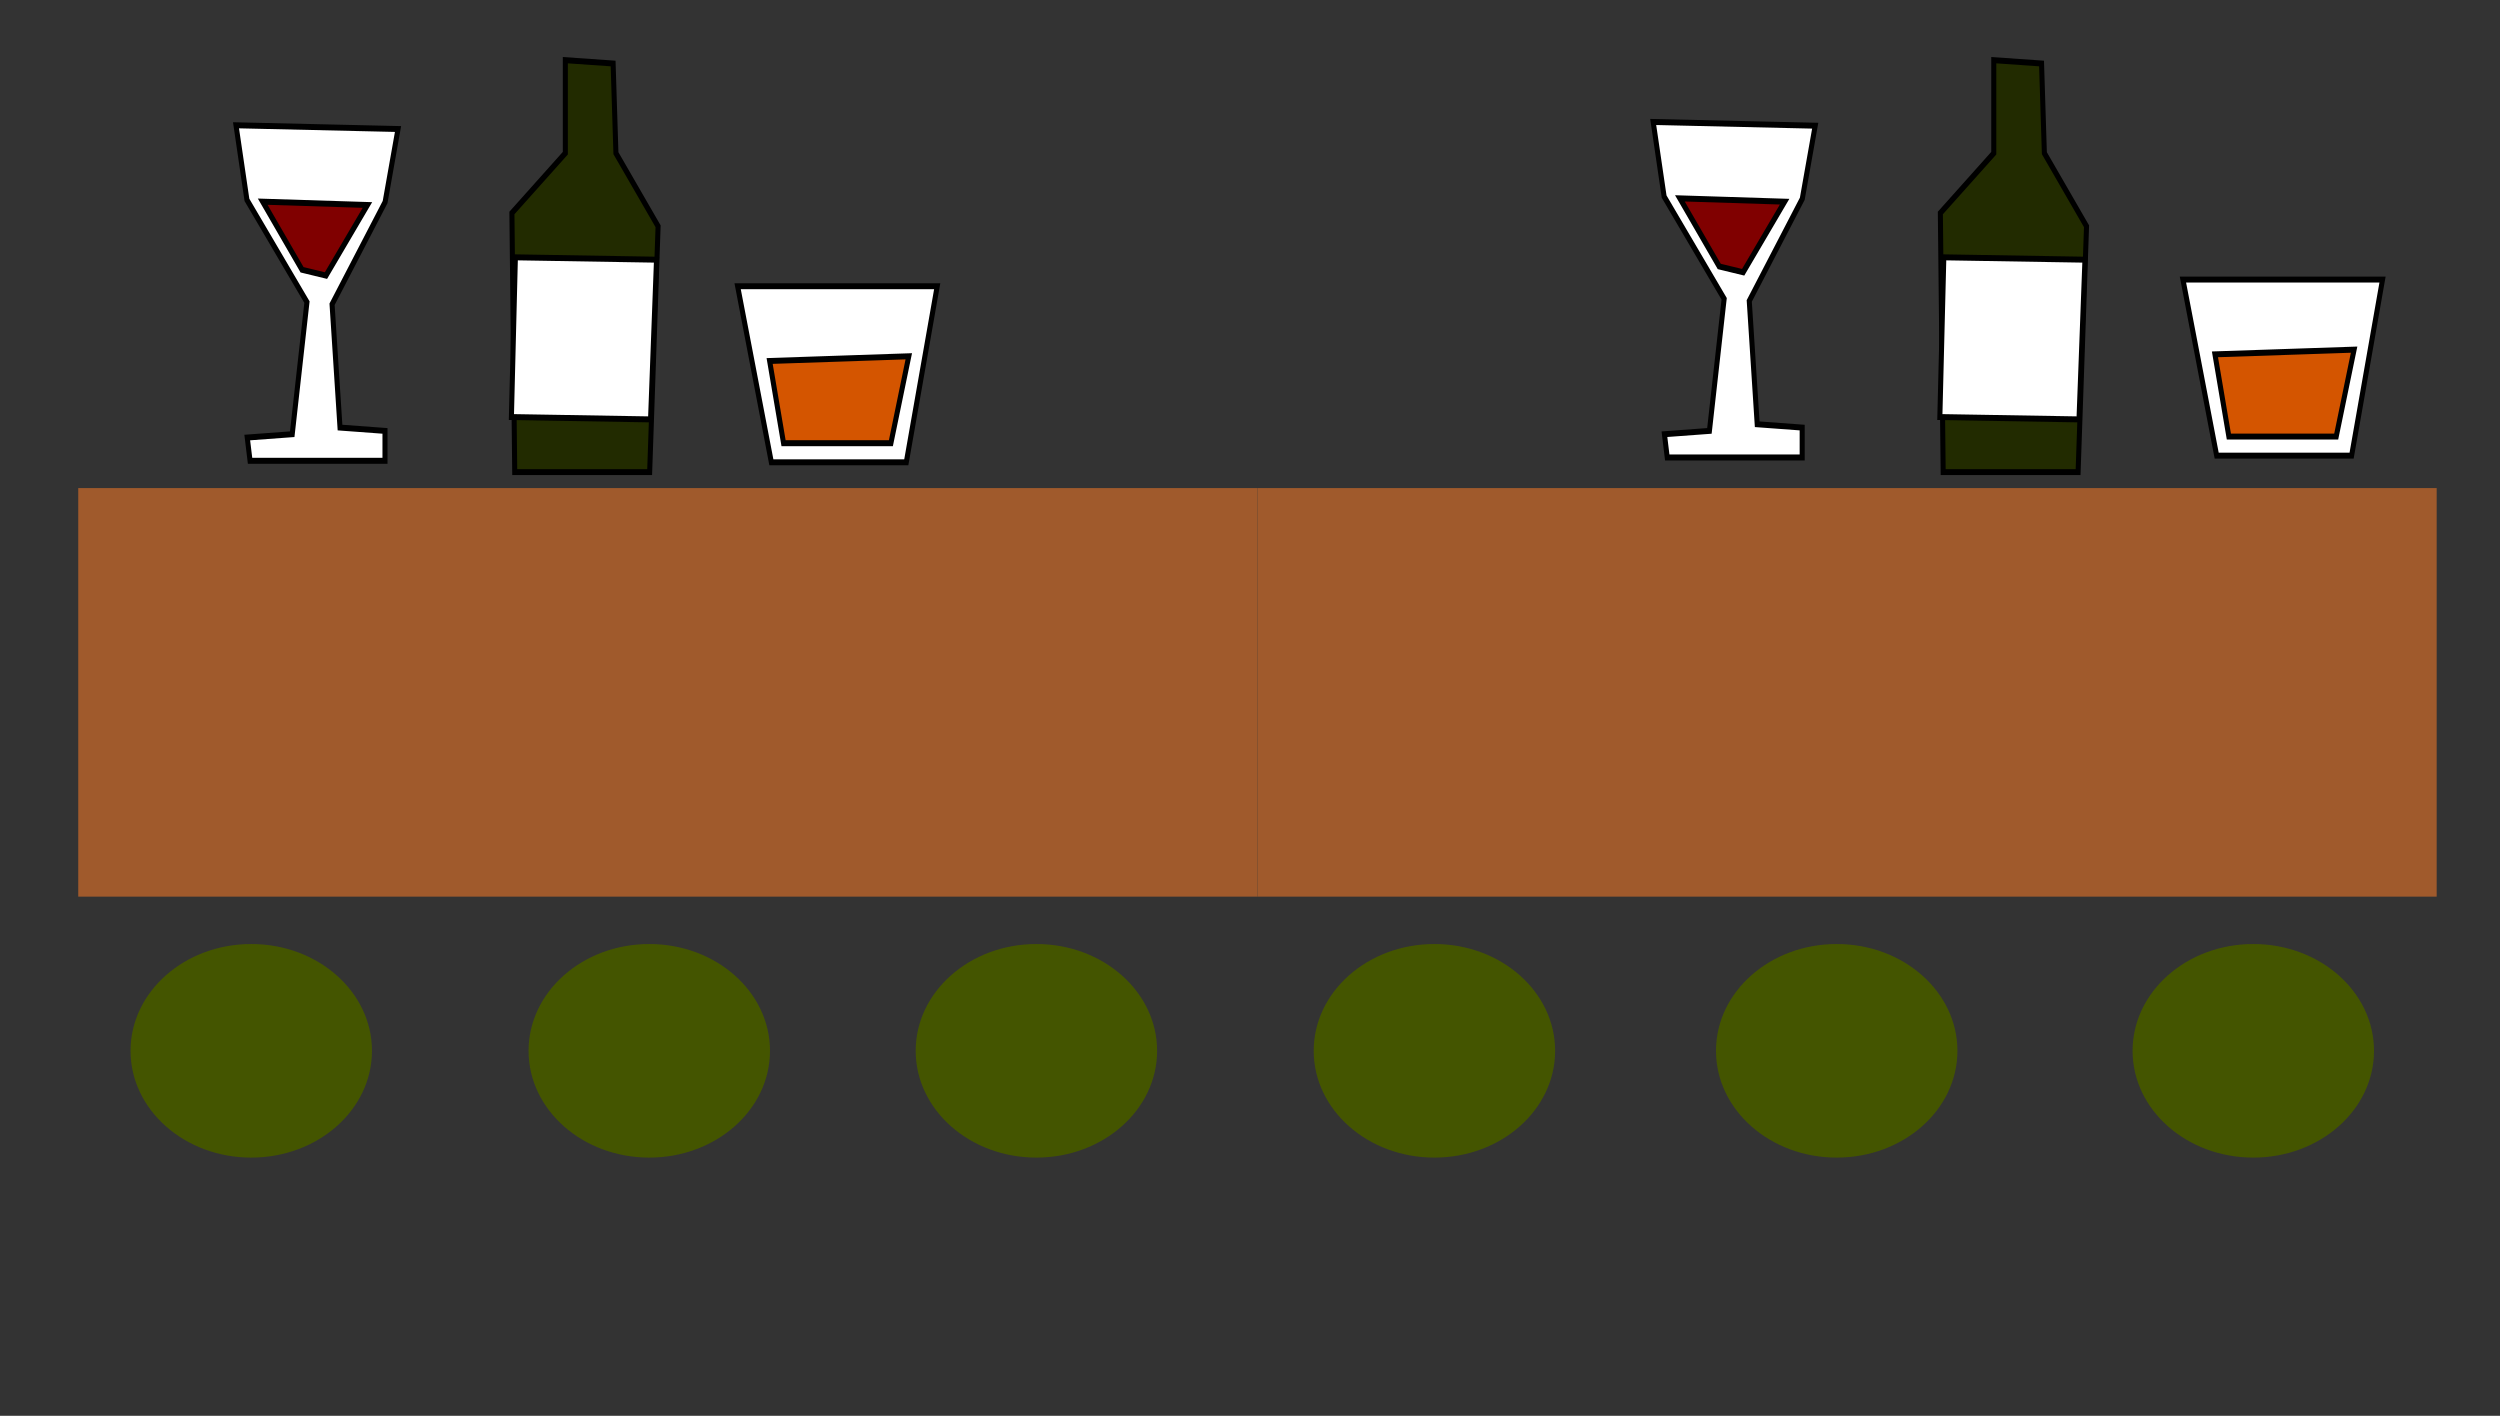<?xml version="1.0" encoding="UTF-8" standalone="no"?>
<svg
   xmlns:dc="http://purl.org/dc/elements/1.1/"
   xmlns:cc="http://creativecommons.org/ns#"
   xmlns:rdf="http://www.w3.org/1999/02/22-rdf-syntax-ns#"
   xmlns:svg="http://www.w3.org/2000/svg"
   xmlns="http://www.w3.org/2000/svg"
   xmlns:sodipodi="http://sodipodi.sourceforge.net/DTD/sodipodi-0.dtd"
   xmlns:inkscape="http://www.inkscape.org/namespaces/inkscape"
   width="600.304"
   height="339.962"
   viewBox="0 0 562.785 318.714"
   id="svg2"
   version="1.1"
   inkscape:version="0.92.4 (unknown)"
   sodipodi:docname="6_bar_rect.svg">
  <rect x="0" y="0" width="562.785" height="318.714" fill="#333333" stroke="none"/>
  <sodipodi:namedview
     pagecolor="#ffffff"
     bordercolor="#666666"
     borderopacity="1"
     objecttolerance="10"
     gridtolerance="10"
     guidetolerance="10"
     inkscape:pageopacity="0"
     inkscape:pageshadow="2"
     inkscape:window-width="1855"
     inkscape:window-height="1056"
     id="namedview10"
     showgrid="false"
     fit-margin-top="0"
     fit-margin-left="0"
     fit-margin-right="0"
     fit-margin-bottom="0"
     inkscape:zoom="1.7940591"
     inkscape:cx="279.22127"
     inkscape:cy="206.22664"
     inkscape:window-x="65"
     inkscape:window-y="24"
     inkscape:window-maximized="1"
     inkscape:current-layer="svg2"
     units="px" />
  <defs
     id="defs4" />
  <rect
     id="rect3805"
     width="265.459"
     height="91.97"
     x="17.613"
     y="109.875"
     style="fill:#a05a2c;fill-opacity:1;stroke-width:0.938" />
  <ellipse
     style="fill:#445500;fill-opacity:1;stroke-width:0.938"
     id="path4623"
     cx="56.562"
     cy="236.552"
     rx="27.173"
     ry="24.038" />
  <g
     id="g4654"
     transform="matrix(1.211,0,0,1.431,-56.351,-142.973)">
    <path
       sodipodi:nodetypes="ccccccccccccc"
       inkscape:connector-curvature="0"
       id="path4640"
       d="m 90.403,119.62 2.032,11.739 11.158,16.078 -2.74,20.781 -8.361,0.523 0.523,3.658 h 25.083 v -4.703 l -8.361,-0.523 -1.478,-19.398 9.86,-16.078 2.402,-11.491 z"
       style="fill:#ffffff;stroke:#000000;stroke-width:0.938px;stroke-linecap:butt;stroke-linejoin:miter;stroke-opacity:1" />
    <path
       inkscape:connector-curvature="0"
       id="path4646"
       d="m 95.367,131.638 7.316,10.712 4.442,0.914 7.708,-11.104 z"
       style="fill:#800000;stroke:#000000;stroke-width:0.938px;stroke-linecap:butt;stroke-linejoin:miter;stroke-opacity:1" />
  </g>
  <g
     id="g4658"
     transform="matrix(1.211,0,0,1.431,10.376,-137.403)">
    <path
       inkscape:connector-curvature="0"
       id="path4642"
       d="m 128.549,141.045 6.271,27.696 h 25.083 l 5.748,-27.696 z"
       style="fill:#ffffff;stroke:#000000;stroke-width:0.938px;stroke-linecap:butt;stroke-linejoin:miter;stroke-opacity:1" />
    <path
       inkscape:connector-curvature="0"
       id="path4648"
       d="m 134.5,152.807 2.587,12.933 h 19.953 l 3.326,-13.672 z"
       style="fill:#d45500;stroke:#000000;stroke-width:0.938px;stroke-linecap:butt;stroke-linejoin:miter;stroke-opacity:1" />
  </g>
  <g
     id="g4662"
     transform="matrix(1.211,0,0,1.431,-106.821,-140.646)">
    <path
       inkscape:connector-curvature="0"
       id="path4644"
       d="m 183.892,172.551 -0.523,-40.76 9.929,-9.406 v -14.632 l 8.883,0.523 0.523,14.109 7.838,11.496 -1.568,38.669 z"
       style="fill:#222b00;stroke:#000000;stroke-width:0.938px;stroke-linecap:butt;stroke-linejoin:miter;stroke-opacity:1" />
    <path
       inkscape:connector-curvature="0"
       id="path4650"
       d="m 184.013,138.766 26.235,0.37 -1.109,25.126 -25.865,-0.369 z"
       style="fill:#ffffff;stroke:#000000;stroke-width:0.938px;stroke-linecap:butt;stroke-linejoin:miter;stroke-opacity:1" />
  </g>
  <ellipse
     style="fill:#445500;fill-opacity:1;stroke-width:0.938"
     id="path4623-6"
     cx="146.162"
     cy="236.552"
     rx="27.173"
     ry="24.038" />
  <rect
     id="rect3805-7"
     width="265.459"
     height="91.97"
     x="283.072"
     y="109.875"
     style="fill:#a05a2c;fill-opacity:1;stroke-width:0.938" />
  <ellipse
     style="fill:#445500;fill-opacity:1;stroke-width:0.938"
     id="path4623-5"
     cx="413.469"
     cy="236.552"
     rx="27.173"
     ry="24.038"
     inkscape:transform-center-x="15.154183"
     inkscape:transform-center-y="-1.0451161" />
  <g
     id="g4654-3"
     transform="matrix(1.211,0,0,1.431,262.679,-143.72)">
    <path
       sodipodi:nodetypes="ccccccccccccc"
       inkscape:connector-curvature="0"
       id="path4640-5"
       d="m 90.403,119.62 2.032,11.739 11.158,16.078 -2.74,20.781 -8.361,0.523 0.523,3.658 h 25.083 v -4.703 l -8.361,-0.523 -1.478,-19.398 9.86,-16.078 2.402,-11.491 z"
       style="fill:#ffffff;stroke:#000000;stroke-width:0.938px;stroke-linecap:butt;stroke-linejoin:miter;stroke-opacity:1" />
    <path
       inkscape:connector-curvature="0"
       id="path4646-6"
       d="m 95.367,131.638 7.316,10.712 4.442,0.914 7.708,-11.104 z"
       style="fill:#800000;stroke:#000000;stroke-width:0.938px;stroke-linecap:butt;stroke-linejoin:miter;stroke-opacity:1" />
  </g>
  <g
     id="g4658-2"
     transform="matrix(1.211,0,0,1.431,335.737,-138.898)">
    <path
       inkscape:connector-curvature="0"
       id="path4642-9"
       d="m 128.549,141.045 6.271,27.696 h 25.083 l 5.748,-27.696 z"
       style="fill:#ffffff;stroke:#000000;stroke-width:0.938px;stroke-linecap:butt;stroke-linejoin:miter;stroke-opacity:1" />
    <path
       inkscape:connector-curvature="0"
       id="path4648-1"
       d="m 134.5,152.807 2.587,12.933 h 19.953 l 3.326,-13.672 z"
       style="fill:#d45500;stroke:#000000;stroke-width:0.938px;stroke-linecap:butt;stroke-linejoin:miter;stroke-opacity:1" />
  </g>
  <g
     id="g4662-2"
     transform="matrix(1.211,0,0,1.431,214.741,-140.646)">
    <path
       inkscape:connector-curvature="0"
       id="path4644-7"
       d="m 183.892,172.551 -0.523,-40.76 9.929,-9.406 v -14.632 l 8.883,0.523 0.523,14.109 7.838,11.496 -1.568,38.669 z"
       style="fill:#222b00;stroke:#000000;stroke-width:0.938px;stroke-linecap:butt;stroke-linejoin:miter;stroke-opacity:1" />
    <path
       inkscape:connector-curvature="0"
       id="path4650-0"
       d="m 184.013,138.766 26.235,0.37 -1.109,25.126 -25.865,-0.369 z"
       style="fill:#ffffff;stroke:#000000;stroke-width:0.938px;stroke-linecap:butt;stroke-linejoin:miter;stroke-opacity:1" />
  </g>
  <ellipse
     style="fill:#445500;fill-opacity:1;stroke-width:0.938"
     id="path4623-6-9"
     cx="507.25"
     cy="236.552"
     rx="27.173"
     ry="24.038" />
  <ellipse
     style="fill:#445500;fill-opacity:1;stroke-width:0.938"
     id="path4623-5-3"
     cx="233.308"
     cy="236.552"
     rx="27.173"
     ry="24.038" />
  <ellipse
     style="fill:#445500;fill-opacity:1;stroke-width:0.938"
     id="path4623-6-9-6"
     cx="322.908"
     cy="236.552"
     rx="27.173"
     ry="24.038" />
</svg>
